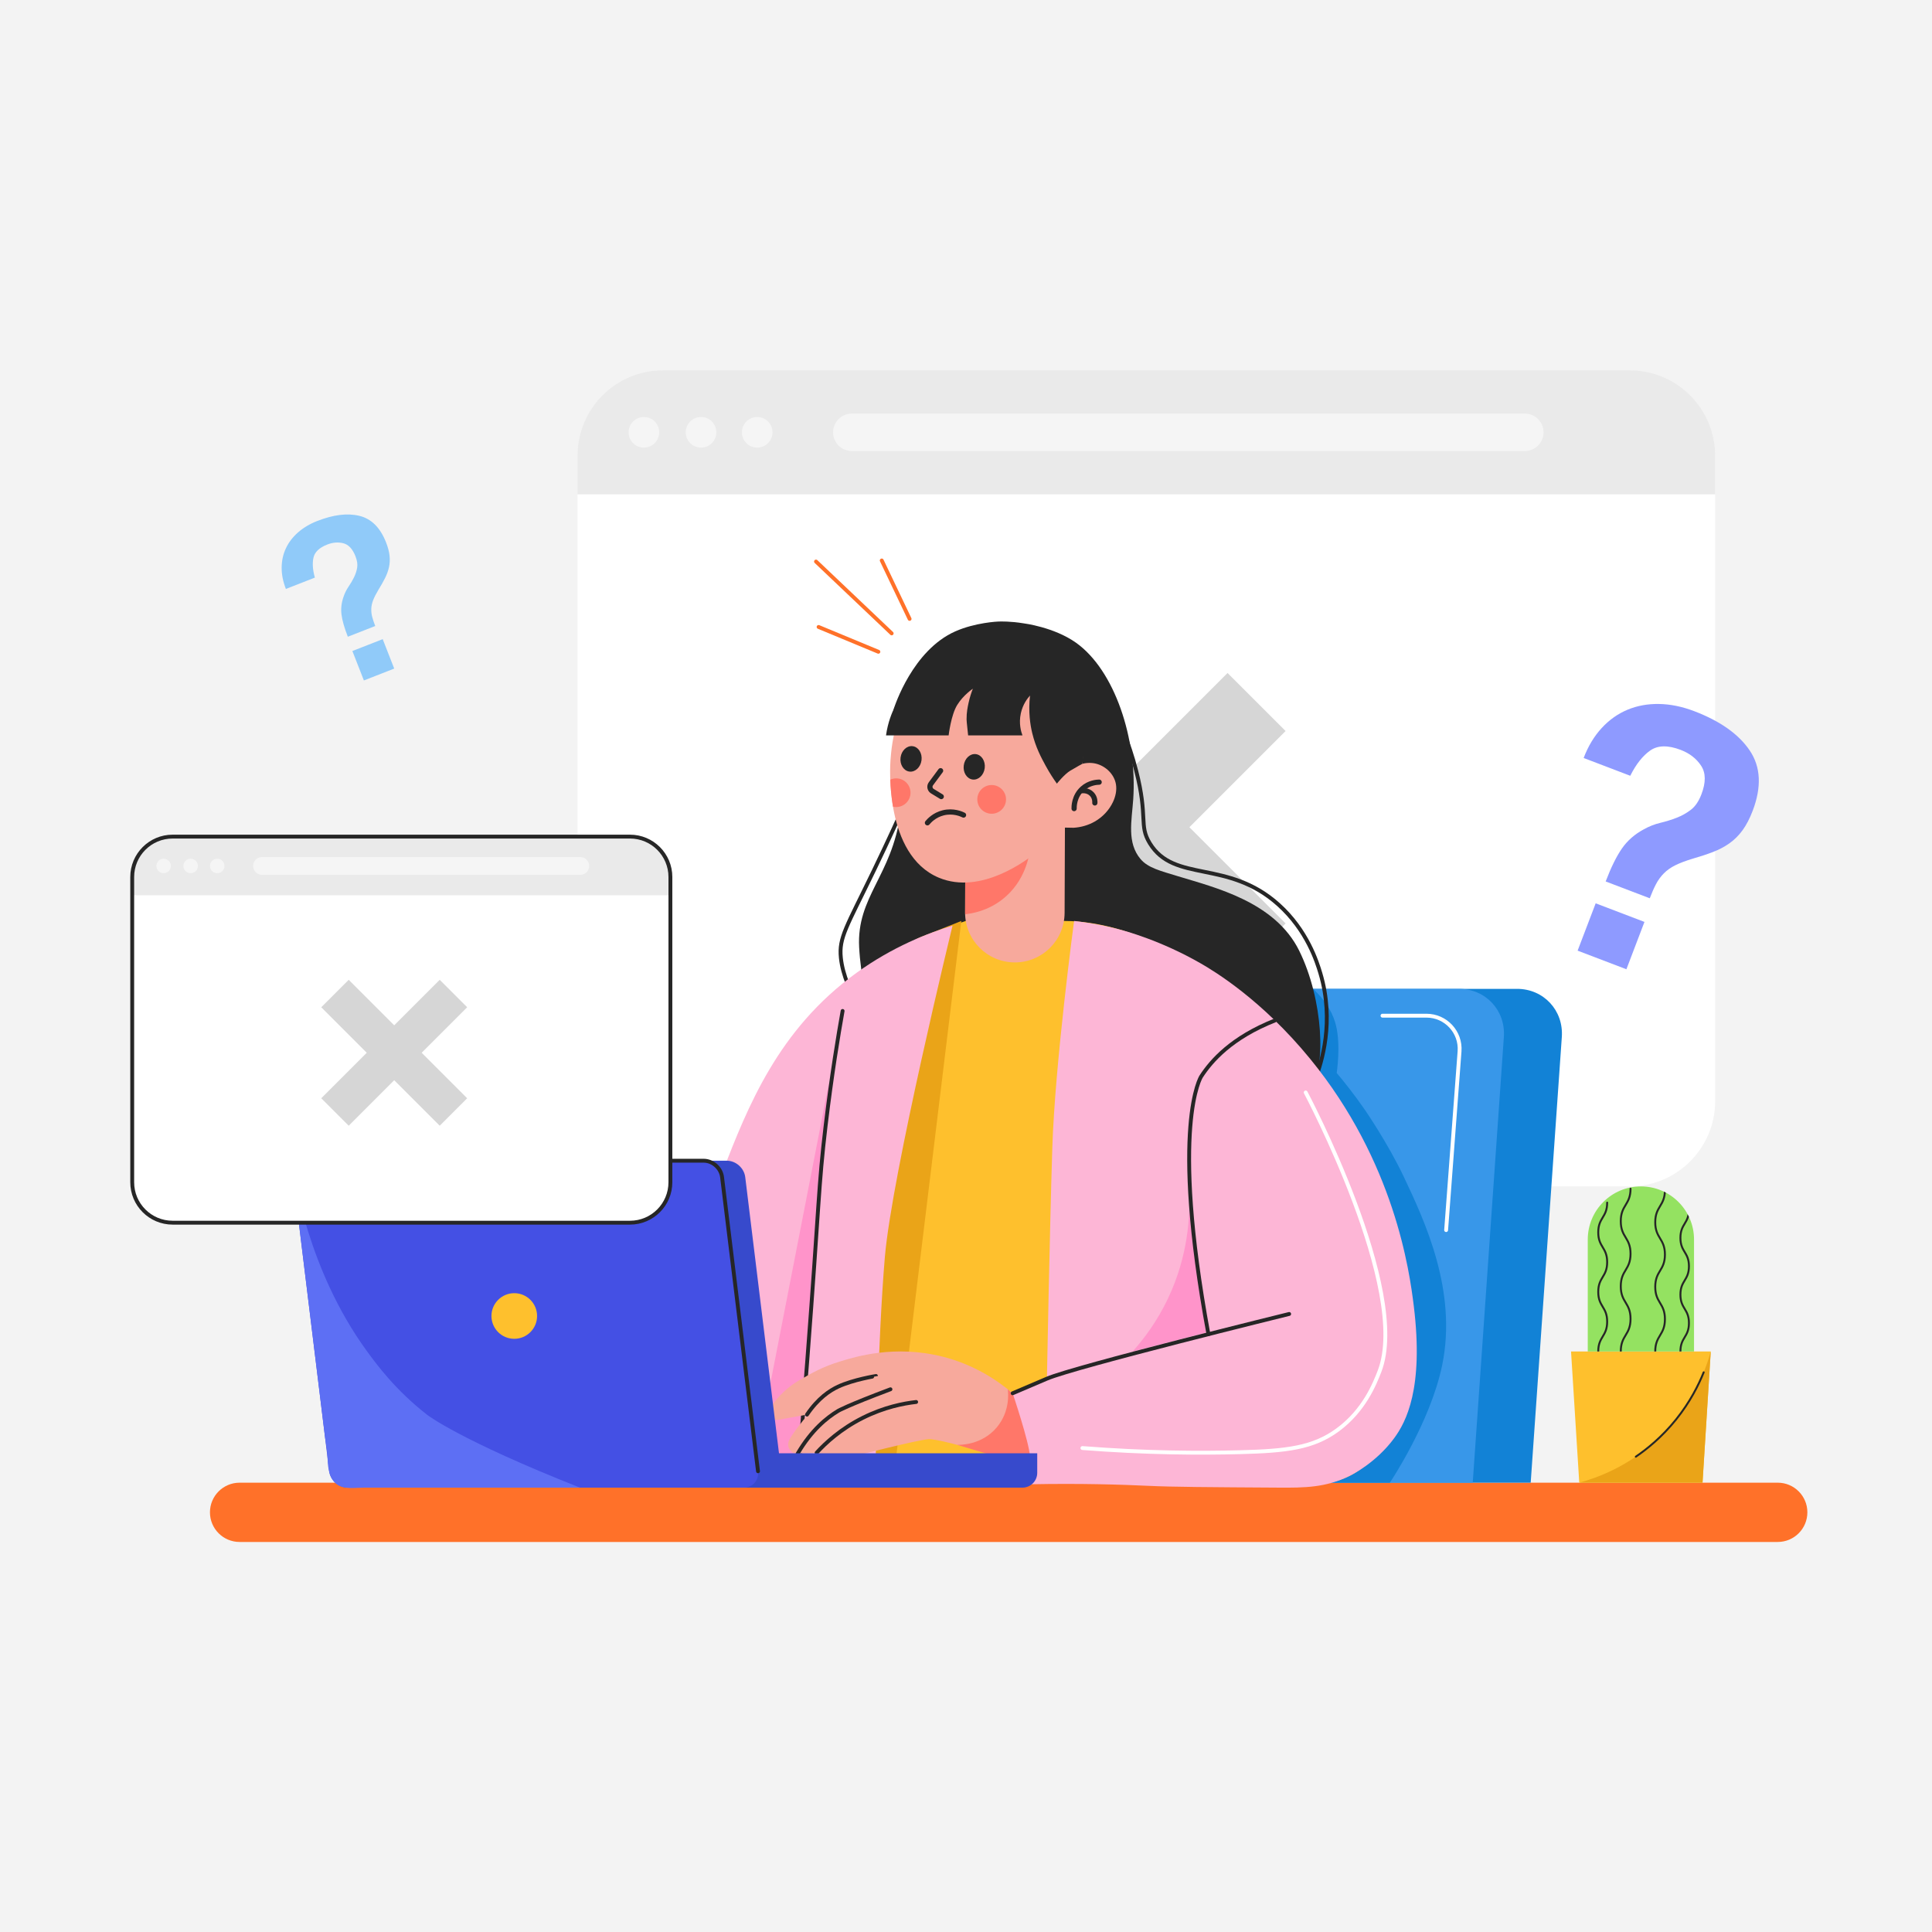 <svg xmlns="http://www.w3.org/2000/svg" xmlns:xlink="http://www.w3.org/1999/xlink" version="1.1" x="0px" y="0px" viewBox="0 0 500 500" style="enable-background:new 0 0 500 500;" xml:space="preserve">
<g id="BACKGROUND">
	<rect style="fill:#f3f3f3;" width="500" height="500"/>
</g>
<g id="OBJECT">
	<path style="fill:#FF7129;" d="M460.075,399.06H62.007c-4.236,0-7.671-3.434-7.671-7.671l0,0c0-4.236,3.434-7.671,7.671-7.671   h398.068c4.236,0,7.671,3.434,7.671,7.671l0,0C467.745,395.626,464.311,399.06,460.075,399.06z"/>
	<g>
		<path style="fill:#fff" d="M421.778,307.045h-250.21c-12.21,0-22.109-9.898-22.109-22.109V117.939    c0-12.21,9.898-22.109,22.109-22.109h250.21c12.21,0,22.109,9.898,22.109,22.109v166.997    C443.887,297.146,433.988,307.045,421.778,307.045z"/>
		<path style="opacity:0.5;fill:#D6D6D6;" d="M443.887,127.932H149.458v-9.993c0-12.21,9.898-22.109,22.109-22.109h250.21    c12.21,0,22.109,9.898,22.109,22.109V127.932z"/>
		<path style="fill:#F5F5F5;" d="M394.622,116.728H220.446c-2.677,0-4.847-2.17-4.847-4.847l0,0c0-2.677,2.17-4.847,4.847-4.847    h174.177c2.677,0,4.847,2.17,4.847,4.847l0,0C399.47,114.558,397.299,116.728,394.622,116.728z"/>
		<path style="fill:#F5F5F5;" d="M170.602,111.881c0,2.187-1.773,3.96-3.96,3.96c-2.187,0-3.96-1.773-3.96-3.96    c0-2.187,1.773-3.96,3.96-3.96C168.829,107.921,170.602,109.694,170.602,111.881z"/>
		<path style="fill:#F5F5F5;" d="M185.386,111.881c0,2.187-1.773,3.96-3.96,3.96c-2.187,0-3.96-1.773-3.96-3.96    c0-2.187,1.773-3.96,3.96-3.96C183.613,107.921,185.386,109.694,185.386,111.881z"/>
		<path style="fill:#F5F5F5;" d="M199.927,111.881c0,2.187-1.773,3.96-3.96,3.96c-2.187,0-3.96-1.773-3.96-3.96    c0-2.187,1.773-3.96,3.96-3.96C198.154,107.921,199.927,109.694,199.927,111.881z"/>
		<polygon style="fill:#D6D6D6;" points="317.688,174.169 292.794,199.062 267.901,174.169 252.879,189.191 277.773,214.084     252.879,238.977 267.901,253.999 292.794,229.105 317.688,253.999 332.71,238.977 307.816,214.084 332.71,189.19   "/>
	</g>
	<g>
		<g>
			<path style="fill:#1282D6;" d="M396.142,383.719H294.18l8.055-115.345c0.48-6.881,6.448-12.459,13.329-12.459h77.045     c6.881,0,12.069,5.578,11.589,12.459L396.142,383.719z"/>
			<path style="fill:#3897E9;" d="M381.142,383.719H279.18l8.055-115.345c0.48-6.881,6.448-12.459,13.329-12.459h77.045     c6.881,0,12.069,5.578,11.589,12.459L381.142,383.719z"/>
		</g>
		<path style="fill:#1282D6;" d="M339.822,255.916c3.805,3.545,5.303,6.905,5.932,9.467c1.283,5.233,0.187,12.238,0.184,12.302l0,0    c1.968,2.335,4.475,5.481,7.166,9.354c0,0,6.017,8.661,10.261,17.649c5.288,11.199,13.86,29.352,9.86,48.665    c-3.065,14.798-13.529,30.366-13.529,30.366l0,0h-58.013l7.108-127.818L339.822,255.916z"/>
		<path style="fill:#262626;" d="M231.273,183.562c0.285-0.914,4.952-15.26,15.914-20.145c5.246-2.337,11.159-2.561,11.159-2.561    c0.611-0.023,3.135-0.099,6.535,0.459c0,0,7.846,0.95,13.567,5.006c10.067,7.139,15.901,25.013,14.828,40.558    c-0.382,5.527-1.693,11.204,1.901,15.451c1.939,2.291,5.155,3.052,9.717,4.45c9.478,2.904,25.07,6.573,31.337,19.261    c6.268,12.688,7.032,30.573,2.904,35.465c-4.127,4.892-102.629,4.433-106.117,0.611c-3.488-3.822-9.908-22.318-10.673-36.994    c-0.68-13.045,8.459-18.448,10.673-34.528C234.56,199.397,232.903,189.854,231.273,183.562z"/>
		<path style="fill:none;stroke:#262626;stroke-linecap:round;stroke-linejoin:round;stroke-miterlimit:10;" d="M287.467,182.143    c1.889,3.684,4.598,9.625,6.573,17.313c3.12,12.147,0.656,14.085,3.516,18.763c6.35,10.389,20.136,4.045,33.325,15.898    c7.397,6.648,9.959,14.844,10.822,17.733c3.751,12.541,0.252,23.298-1.227,27.182"/>
		<path style="fill:none;stroke:#262626;stroke-linecap:round;stroke-linejoin:round;stroke-miterlimit:10;" d="M234.881,206.449    c-1.846,4.162-4.822,10.751-8.713,18.803c-7.107,14.706-9.09,17.378-8.553,22.622c0.931,9.084,8.678,18.598,8.679,18.598"/>
		<path style="fill:#FEC02D;" d="M249.948,238.344c0,0,25.279,0,25.39,0c20.075,0,42.066,14.368,55.269,28.405    c10.562,11.229,18.291,24.879,24.155,39.136c7.638,18.57,15.117,44.3,5.775,63.518c-1.395,2.869-4.557,9.162-11.263,12.558    c-7.378,3.736-15.086,1.505-17.476,1.505c-15.592,0-153.783,0.042-153.783,0.042c-3.693-35.897,3.422-62.943,8.561-77.698    c4.774-13.709,10.358-29.187,24.931-43.885C225.464,247.85,240.852,241.363,249.948,238.344z"/>
		<polygon style="fill:#EAA418;" points="248.792,238.344 231.059,384.129 219.595,384.041 237.353,242.892   "/>
		<g>
			<path style="fill:#F7A99C;" d="M262.593,249.073L262.593,249.073c7.112,0.027,12.899-5.716,12.926-12.828l0.105-27.71     l-25.753-0.098l-0.105,27.711C249.739,243.259,255.482,249.046,262.593,249.073z"/>
			<path style="fill:#FF7769;" d="M249.795,228.391l16.773-8.617c-0.17,1.452-1.123,8.255-7.106,12.953     c-3.82,3-7.834,3.685-9.688,3.879L249.795,228.391z"/>
			<path style="fill:#F7A99C;" d="M276.249,199.95c0.081-0.419,1.184-1.051,1.523-1.268c0.573-0.366,1.192-0.658,1.839-0.867     c1.257-0.404,2.637-0.498,3.928-0.202c2.568,0.589,4.844,2.746,5.271,5.388c0.248,1.535-0.106,3.122-0.764,4.531     c-0.989,2.118-2.666,3.898-4.692,5.065c-1.679,0.967-3.589,1.514-5.52,1.629c-0.387,0.023-4.344-0.069-4.315-0.22     C274.43,209.321,275.34,204.636,276.249,199.95z"/>
			<path style="fill:#F7A99C;" d="M279.78,200.218c-0.305,2.068-2.122,12.973-11.951,20.678c-1.811,1.419-13.849,10.855-24.862,6.25     c-14.153-5.917-12.609-29.163-12.509-30.422c0.337-4.256,1.331-16.791,11.712-23.479c8.472-5.458,17.653-3.451,18.955-3.145     c1.372,0.323,10.112,2.528,15.46,11.097C281.437,188.973,280.278,196.835,279.78,200.218z"/>
			<path style="fill:#262626;" d="M238.489,196.74c-0.228,1.815-1.627,3.133-3.126,2.945s-2.528-1.812-2.3-3.627     c0.228-1.815,1.627-3.134,3.126-2.945C237.687,193.302,238.717,194.925,238.489,196.74z"/>
			<path style="fill:#262626;" d="M254.843,198.794c-0.228,1.815-1.627,3.133-3.125,2.945c-1.498-0.188-2.528-1.812-2.3-3.627     c0.228-1.815,1.627-3.133,3.125-2.945C254.041,195.355,255.071,196.979,254.843,198.794z"/>
			
				<path style="fill:none;stroke:#262626;stroke-width:1.348;stroke-linecap:round;stroke-linejoin:round;stroke-miterlimit:10;" d="     M243.427,199.456l-2.507,3.386c-0.461,0.622-0.288,1.506,0.374,1.909l2.302,1.401"/>
			<path style="fill:#FF7769;" d="M260.328,207.342c-0.256,2.036-2.114,3.48-4.15,3.224c-2.036-0.256-3.48-2.114-3.224-4.15     c0.256-2.036,2.114-3.48,4.15-3.224C259.141,203.448,260.584,205.306,260.328,207.342z"/>
			
				<path style="fill:none;stroke:#262626;stroke-width:1.348;stroke-linecap:round;stroke-linejoin:round;stroke-miterlimit:10;" d="     M277.977,209.262c-0.012-0.408-0.047-3.173,2.172-5.168c1.738-1.563,3.76-1.665,4.312-1.675"/>
			
				<path style="fill:none;stroke:#262626;stroke-width:1.348;stroke-linecap:round;stroke-linejoin:round;stroke-miterlimit:10;" d="     M279.934,204.64c0.123-0.019,1.611-0.226,2.649,0.899c0.854,0.924,0.776,2.068,0.76,2.258"/>
			<path style="fill:#FF7769;" d="M232.384,201.465c-0.704-0.088-1.382,0.038-1.985,0.31c0.072,1.995,0.264,4.415,0.702,6.982     c0.119,0.027,0.233,0.066,0.357,0.082c2.036,0.256,3.895-1.188,4.15-3.224C235.864,203.579,234.421,201.721,232.384,201.465z"/>
			
				<path style="fill:none;stroke:#262626;stroke-width:1.348;stroke-linecap:round;stroke-linejoin:round;stroke-miterlimit:10;" d="     M240.02,212.941c0.429-0.521,1.763-2.003,4.07-2.58c2.614-0.653,4.712,0.297,5.274,0.573"/>
			<path style="fill:#262626;" d="M229.301,190.321h16.204c0,0,0.611-5.274,2.217-7.873s4.051-4.204,4.051-4.204     c-0.368,0.931-0.787,2.164-1.108,3.65c-0.229,1.06-0.534,2.466-0.516,4.299c0,0,0.007,0.694,0.401,4.127h14.064     c-0.323-0.856-1.016-3.036-0.42-5.732c0.52-2.353,1.755-3.903,2.374-4.586c-0.476,4.22,0.058,7.582,0.568,9.707     c0.889,3.705,2.371,6.43,3.478,8.465c1.063,1.955,2.106,3.516,2.907,4.63c0,0,1.909-2.411,3.456-3.348     c1.548-0.937,3.129-1.781,3.129-1.781c0.355-1.843,0.674-4.643,0.177-7.965c-1.022-6.838-4.815-11.306-6.401-12.974     c-5.379-5.658-11.815-6.929-14.159-7.357c-5.001-0.913-9.011-0.151-10.395,0.153c-1.082,0.238-3.593,0.863-6.516,2.389     c-2.028,1.058-7.773,4.14-11.178,10.892C230.827,184.41,229.773,186.953,229.301,190.321z"/>
		</g>
		<path style="fill:#FDB6D6;" d="M246.518,239.55c0,0-15.688,64.274-17.522,85.828c-1.834,21.554-2.522,58.75-2.522,58.75    l-48.459-0.618c-0.987-6.96-1.87-16.427-1.529-27.635c0.799-26.198,7.796-45.682,10.548-52.739    c6.478-16.615,14.3-36.679,34.624-51.363C231.056,244.984,240.198,241.46,246.518,239.55z"/>
		<polygon style="fill:#FF94CA;" points="214.55,280.13 194.37,383.719 206.448,383.719   "/>
		<path style="fill:none;stroke:#262626;stroke-linecap:round;stroke-linejoin:round;stroke-miterlimit:10;" d="M218.066,261.633    c-1.108,6.231-2.84,16.646-4.389,29.66c-1.897,15.939-1.612,19.763-4.732,60.5c-0.935,12.213-2.497,31.926-2.497,31.926l0,0"/>
		<g>
			<path style="fill:#F7A99C;" d="M262.072,360.576c1.832,1.899,2.888,3.724,3.497,4.987c1.913,3.971,1.979,7.745,2.026,10.414     c0.028,1.59-0.063,2.91-0.153,3.822c0,0-23.694-7.643-27.21-7.338c-3.098,0.269-18.536,4.217-22.165,5.153     c-0.504,0.13-1.029,0.116-1.527-0.037l-5.2-1.6l-4.903,0.209c-1.76,0.075-2.966-1.725-2.249-3.334     c0.178-0.4,0.417-0.835,0.732-1.308c2.14-3.21,4.28-5.503,4.28-5.503l-7.857,1.417c-0.762,0.003-2.01-0.103-2.438-0.867     c-0.638-1.14,0.93-3.063,2.002-4.352c2.487-2.989,5.205-4.597,6.076-5.102c3.07-1.78,5.933-3.44,10.624-4.853     c3.697-1.114,13.877-4.347,26.408-1.166C252.227,353.202,258.257,357.321,262.072,360.576z"/>
			<path style="fill:#FF7769;" d="M260.819,359.544c0.104,0.802,0.654,5.684-2.855,9.86c-3.911,4.654-9.593,4.539-10.283,4.513     l19.761,5.882c0,0,0.146-7.068-0.203-8.806c-0.349-1.738-1.566-5.752-2.82-7.469     C263.165,361.807,260.819,359.544,260.819,359.544z"/>
			<path style="fill:none;stroke:#262626;stroke-linecap:round;stroke-linejoin:round;stroke-miterlimit:10;" d="M211.34,375.977     c2.274-2.488,6.196-6.168,12.013-9.072c5.482-2.737,10.478-3.702,13.745-4.075"/>
			<path style="fill:none;stroke:#262626;stroke-linecap:round;stroke-linejoin:round;stroke-miterlimit:10;" d="M206.437,376.186     c3.585-6.113,7.553-9.293,10.482-11.062c0,0,2.164-1.307,13.529-5.58l0,0"/>
			<path style="fill:none;stroke:#262626;stroke-linecap:round;stroke-linejoin:round;stroke-miterlimit:10;" d="M208.843,366.105     c2.883-4.255,5.893-6.231,8.077-7.249c3.884-1.812,9.783-2.751,9.783-2.752l0,0"/>
		</g>
		<path style="fill:#FDB6D6;" d="M277.975,238.344c0,0-4.954,36.817-5.642,58.83c-0.688,22.013-1.392,59.618-1.392,59.618    l-8.869,3.784c0,0,4.233,12.497,4.495,16.395c0.263,3.898,0,7.158,0,7.158c12.971-0.253,23.512,0.068,30.759,0.409    c6.165,0.291,15.345,0.347,33.707,0.459c6.529,0.04,12.046,0.01,18.24-3.034c0.733-0.361,6.954-3.5,11.569-9.807    c2.987-4.082,7.675-12.736,5.044-34.166c-1.107-9.017-4.949-37.226-26.828-63.975c-12.5-15.282-24.836-22.691-28.267-24.664    c-10.407-5.982-19.562-8.419-21.463-8.911C284.799,239.271,280.882,238.673,277.975,238.344z"/>
		<path style="fill:#FF94CA;" d="M307.75,308.716c0.236,5.761-0.158,16.1-5.455,27.287c-2.834,5.985-6.275,10.531-9.172,13.751    c6.319-1.628,12.637-3.257,18.956-4.885L307.75,308.716z"/>
		<path style="fill:none;stroke:#262626;stroke-linecap:round;stroke-linejoin:round;stroke-miterlimit:10;" d="M333.633,340.054    c0,0-55.346,13.605-62.692,16.739c-7.346,3.134-8.869,3.784-8.869,3.784"/>
		<path style="fill:none;stroke:#FFFFFF;stroke-linecap:round;stroke-linejoin:round;stroke-miterlimit:10;" d="M337.913,282.729    c0,0,27.21,51.21,19.108,72.153c-1.239,3.202-3.976,10.129-10.82,15.161c-6.419,4.718-13.336,5.465-25.256,5.782    c-10.424,0.277-24.288,0.216-40.815-1.07"/>
		<path style="fill:none;stroke:#262626;stroke-linecap:round;stroke-linejoin:round;stroke-miterlimit:10;" d="M329.955,264.093    c-11.226,4.445-16.456,10.437-19.099,14.509c0,0-8.11,12.492,1.881,66.681l0,0"/>
		<g>
			<path style="fill:#374ACC;" d="M264.598,385.003h-74.277v-8.898h78.115v5.06C268.436,383.285,266.718,385.003,264.598,385.003z"/>
			<path style="fill:#374ACC;" d="M198.45,385.003H95.954c-2.343,0-4.474-1.899-4.761-4.242l-9.307-76.127     c-0.286-2.343,1.381-4.242,3.723-4.242h102.497c2.343,0,4.474,1.899,4.761,4.242l9.306,76.127     C202.46,383.104,200.793,385.003,198.45,385.003z"/>
			<path style="fill:#4450E4;" d="M192.45,385.003H89.954c-2.343,0-4.474-1.899-4.761-4.242l-9.307-76.127     c-0.286-2.343,1.381-4.242,3.723-4.242h102.497c2.343,0,4.474,1.899,4.761,4.242l9.306,76.127     C196.46,383.104,194.793,385.003,192.45,385.003z"/>
			<path style="fill:#5D6FF4;" d="M75.886,304.634c0.742-0.203,3.458,23.531,18.969,44.897c2.683,3.695,7.523,10.262,15.745,16.662     c0,0,8.361,6.508,39.516,18.809l0,0c-1.679,0-3.359,0-5.038,0c-4.131,0-8.262,0-12.394,0c-5.229,0-10.458,0-15.687,0     c-4.972,0-9.944,0-14.917,0c-2.668,0-5.335,0.003-8.003,0.002c-2.125-0.001-4.769,0.474-6.666-0.713     c-1.57-0.982-2.256-2.924-2.481-4.762c-0.159-1.301-0.141-2.616-0.287-3.918c-0.145-1.288-0.394-2.566-0.551-3.856     c-0.344-2.816-0.689-5.633-1.033-8.449c-0.563-4.607-1.126-9.213-1.69-13.82c-0.607-4.968-1.215-9.936-1.822-14.903     c-0.564-4.613-1.128-9.226-1.692-13.838c-0.433-3.541-0.802-7.091-1.299-10.625C75.987,306.066,75.705,304.683,75.886,304.634z"/>
			<path style="fill:none;stroke:#262626;stroke-linecap:round;stroke-linejoin:round;stroke-miterlimit:10;" d="M85.193,380.761"/>
			<path style="fill:none;stroke:#262626;stroke-linecap:round;stroke-linejoin:round;stroke-miterlimit:10;" d="M89.954,385.003"/>
			<path style="fill:none;stroke:#262626;stroke-linecap:round;stroke-linejoin:round;stroke-miterlimit:10;" d="M192.45,385.003"/>
			<path style="fill:none;stroke:#262626;stroke-linecap:round;stroke-linejoin:round;stroke-miterlimit:10;" d="M79.61,300.392     h102.497c2.343,0,4.474,1.899,4.761,4.242l9.306,76.127"/>
			<path style="fill:none;stroke:#262626;stroke-linecap:round;stroke-linejoin:round;stroke-miterlimit:10;" d="M75.886,304.634"/>
			<path style="fill:#FEC02D;" d="M138.996,340.577c0,3.261-2.643,5.905-5.904,5.905c-3.261,0-5.904-2.644-5.904-5.905     c0-3.261,2.643-5.904,5.904-5.904C136.352,334.672,138.996,337.316,138.996,340.577z"/>
		</g>
		<path style="fill:none;stroke:#FFFFFF;stroke-linecap:round;stroke-linejoin:round;stroke-miterlimit:10;" d="M357.786,262.856    h11.381c4.996,0,8.937,4.248,8.563,9.23l-3.474,46.26"/>
	</g>
	<g>
		<path style="fill:#ffffff;" d="M163.039,316.429H44.676c-5.776,0-10.459-4.682-10.459-10.459v-78.998    c0-5.776,4.683-10.459,10.459-10.459h118.363c5.776,0,10.459,4.683,10.459,10.459v78.998    C173.498,311.747,168.815,316.429,163.039,316.429z"/>
		<path style="opacity:0.5;fill:#D6D6D6;" d="M173.498,231.699H34.217v-4.727c0-5.776,4.683-10.459,10.459-10.459h118.363    c5.776,0,10.459,4.683,10.459,10.459V231.699z"/>
		<path style="fill:#F5F5F5;" d="M150.193,226.399H67.798c-1.266,0-2.293-1.027-2.293-2.293l0,0c0-1.266,1.027-2.293,2.293-2.293    h82.395c1.266,0,2.293,1.027,2.293,2.293l0,0C152.486,225.373,151.46,226.399,150.193,226.399z"/>
		<path style="fill:#F5F5F5;" d="M44.22,224.106c0,1.035-0.839,1.874-1.873,1.874c-1.035,0-1.874-0.839-1.874-1.874    s0.839-1.873,1.874-1.873C43.381,222.233,44.22,223.072,44.22,224.106z"/>
		<path style="fill:#F5F5F5;" d="M51.213,224.106c0,1.035-0.839,1.874-1.874,1.874c-1.035,0-1.873-0.839-1.873-1.874    s0.839-1.873,1.873-1.873C50.374,222.233,51.213,223.072,51.213,224.106z"/>
		<path style="fill:#F5F5F5;" d="M58.092,224.106c0,1.035-0.839,1.874-1.873,1.874c-1.035,0-1.874-0.839-1.874-1.874    s0.839-1.873,1.874-1.873C57.253,222.233,58.092,223.072,58.092,224.106z"/>
		<polygon style="fill:#D6D6D6;" points="113.799,253.572 102.023,265.348 90.247,253.572 83.141,260.678 94.917,272.454     83.141,284.229 90.247,291.336 102.023,279.56 113.799,291.336 120.905,284.229 109.129,272.454 120.905,260.678   "/>
		<path style="fill:none;stroke:#262626;stroke-linecap:round;stroke-linejoin:round;stroke-miterlimit:10;" d="M163.039,316.429    H44.676c-5.776,0-10.459-4.682-10.459-10.459v-78.998c0-5.776,4.683-10.459,10.459-10.459h118.363    c5.776,0,10.459,4.683,10.459,10.459v78.998C173.498,311.747,168.815,316.429,163.039,316.429z"/>
	</g>
	<g>
		
			<line style="fill:none;stroke:#FF7129;stroke-linecap:round;stroke-linejoin:round;stroke-miterlimit:10;" x1="211.852" y1="162.259" x2="227.322" y2="168.677"/>
		
			<line style="fill:none;stroke:#FF7129;stroke-linecap:round;stroke-linejoin:round;stroke-miterlimit:10;" x1="211.183" y1="145.326" x2="230.763" y2="163.921"/>
		
			<line style="fill:none;stroke:#FF7129;stroke-linecap:round;stroke-linejoin:round;stroke-miterlimit:10;" x1="228.195" y1="145.05" x2="235.402" y2="160.169"/>
	</g>
	<g>
		<g>
			<path style="fill: #8e9aff;" d="M415.545,228.12c1.403-3.678,2.813-6.533,4.231-8.563c1.417-2.03,3.293-3.672,5.627-4.923     c1.364-0.766,2.791-1.327,4.286-1.686c1.492-0.358,2.911-0.799,4.254-1.323c1.341-0.523,2.569-1.216,3.684-2.076     c1.114-0.861,2.016-2.194,2.706-4.003c1.165-3.054,1.138-5.511-0.082-7.369c-1.22-1.858-2.984-3.227-5.289-4.107     c-3.306-1.261-5.932-1.208-7.879,0.155c-1.95,1.364-3.674,3.545-5.174,6.543l-12.063-4.602c1.165-3.054,2.721-5.639,4.671-7.753     c1.948-2.113,4.175-3.692,6.681-4.736c2.504-1.044,5.229-1.54,8.174-1.488c2.943,0.051,5.974,0.672,9.092,1.861     c6.733,2.568,11.524,5.968,14.375,10.197c2.849,4.23,3.098,9.43,0.744,15.603c-0.762,1.996-1.63,3.663-2.605,5.005     c-0.977,1.341-2.102,2.465-3.375,3.372c-1.275,0.906-2.707,1.664-4.295,2.272c-1.59,0.609-3.346,1.188-5.27,1.739     c-1.777,0.537-3.258,1.097-4.444,1.679c-1.187,0.583-2.19,1.291-3.005,2.121c-0.817,0.831-1.497,1.769-2.037,2.812     c-0.542,1.044-1.073,2.252-1.596,3.623L415.545,228.12z M408.287,246.027l4.673-12.251l12.625,4.816l-4.673,12.251     L408.287,246.027z"/>
		</g>
	</g>
	<g>
		<g>
			<path style="fill: #90CAF9;" d="M90.018,164.786c-0.894-2.287-1.44-4.196-1.637-5.728c-0.197-1.532-0.019-3.076,0.534-4.633     c0.309-0.925,0.732-1.783,1.272-2.576c0.539-0.791,1.009-1.59,1.41-2.395c0.4-0.804,0.677-1.639,0.831-2.503     c0.153-0.864,0.011-1.858-0.429-2.983c-0.743-1.899-1.785-3.022-3.128-3.369s-2.731-0.239-4.164,0.322     c-2.055,0.804-3.246,1.929-3.574,3.375c-0.328,1.447-0.21,3.177,0.354,5.191l-7.5,2.933c-0.743-1.899-1.108-3.745-1.094-5.538     c0.014-1.792,0.38-3.455,1.099-4.988c0.719-1.532,1.769-2.904,3.15-4.115c1.38-1.21,3.04-2.195,4.979-2.953     c4.186-1.637,7.824-2.076,10.914-1.319c3.089,0.759,5.385,3.056,6.885,6.893c0.485,1.241,0.783,2.375,0.896,3.404     c0.111,1.029,0.063,2.02-0.145,2.973c-0.209,0.953-0.552,1.903-1.031,2.85c-0.479,0.948-1.047,1.951-1.704,3.013     c-0.595,0.993-1.044,1.873-1.348,2.639c-0.303,0.767-0.47,1.514-0.498,2.239c-0.029,0.727,0.051,1.445,0.238,2.152     c0.187,0.709,0.449,1.49,0.782,2.342L90.018,164.786z M94.174,176.099l-2.979-7.616l7.849-3.07l2.979,7.616L94.174,176.099z"/>
		</g>
	</g>
	<polygon style="fill:#FEC02D;" points="440.614,383.719 408.711,383.719 406.582,349.754 442.742,349.754  "/>
	<path style="fill:#94E261;" d="M438.414,349.754H410.91v-28.957c0-7.595,6.157-13.752,13.752-13.752l0,0   c7.595,0,13.752,6.157,13.752,13.752V349.754z"/>
	<g>
		<defs>
			<path id="SVGID_1_" d="M438.414,349.754H410.91v-28.957c0-7.595,6.157-13.752,13.752-13.752l0,0     c7.595,0,13.752,6.157,13.752,13.752V349.754z"/>
		</defs>
		<clipPath id="SVGID_00000057855107458073552910000015815038113570006431_">
			<use xlink:href="#SVGID_1_" style="overflow:visible;"/>
		</clipPath>
		<g style="clip-path:url(#SVGID_00000057855107458073552910000015815038113570006431_);">
			<g>
				<path style="fill:none;stroke:#262626;stroke-width:0.5;stroke-linecap:round;stroke-linejoin:round;stroke-miterlimit:10;" d="      M415.934,311.237c0,3.85-2.311,3.85-2.311,7.701c0,3.852,2.311,3.852,2.311,7.703c0,3.85-2.311,3.85-2.311,7.701      c0,3.853,2.311,3.853,2.311,7.706c0,3.853-2.311,3.853-2.311,7.706"/>
			</g>
			<g>
				<path style="fill:none;stroke:#262626;stroke-width:0.5;stroke-linecap:round;stroke-linejoin:round;stroke-miterlimit:10;" d="      M421.983,307.62c0,4.212-2.528,4.212-2.528,8.424c0,4.213,2.528,4.213,2.528,8.427c0,4.212-2.528,4.212-2.528,8.424      c0,4.215,2.528,4.215,2.528,8.43c0,4.215-2.528,4.215-2.528,8.43"/>
			</g>
			<g>
				<path style="fill:none;stroke:#262626;stroke-width:0.5;stroke-linecap:round;stroke-linejoin:round;stroke-miterlimit:10;" d="      M430.881,307.97c0,4.177-2.507,4.177-2.507,8.354c0,4.178,2.507,4.178,2.507,8.357c0,4.177-2.507,4.177-2.507,8.354      c0,4.18,2.507,4.18,2.507,8.36c0,4.18-2.507,4.18-2.507,8.36"/>
			</g>
			<g>
				<path style="fill:none;stroke:#262626;stroke-width:0.5;stroke-linecap:round;stroke-linejoin:round;stroke-miterlimit:10;" d="      M437.097,313.006c0,3.673-2.205,3.673-2.205,7.347c0,3.675,2.205,3.675,2.205,7.349c0,3.673-2.205,3.673-2.205,7.347      c0,3.676,2.205,3.676,2.205,7.352c0,3.676-2.205,3.676-2.205,7.352"/>
			</g>
		</g>
	</g>
	<path style="fill:#EAA418;" d="M442.742,349.754l-2.128,33.965h-31.903c4.261-1.155,12.646-4.047,20.512-11.445   C438.282,363.753,441.568,354.037,442.742,349.754z"/>
	<path style="fill:none;stroke:#262626;stroke-width:0.5;stroke-linecap:round;stroke-linejoin:round;stroke-miterlimit:10;" d="   M440.913,355.151c-1.295,3.219-3.481,7.65-7.165,12.228c-3.68,4.574-7.537,7.655-10.403,9.609"/>
</g>
</svg>